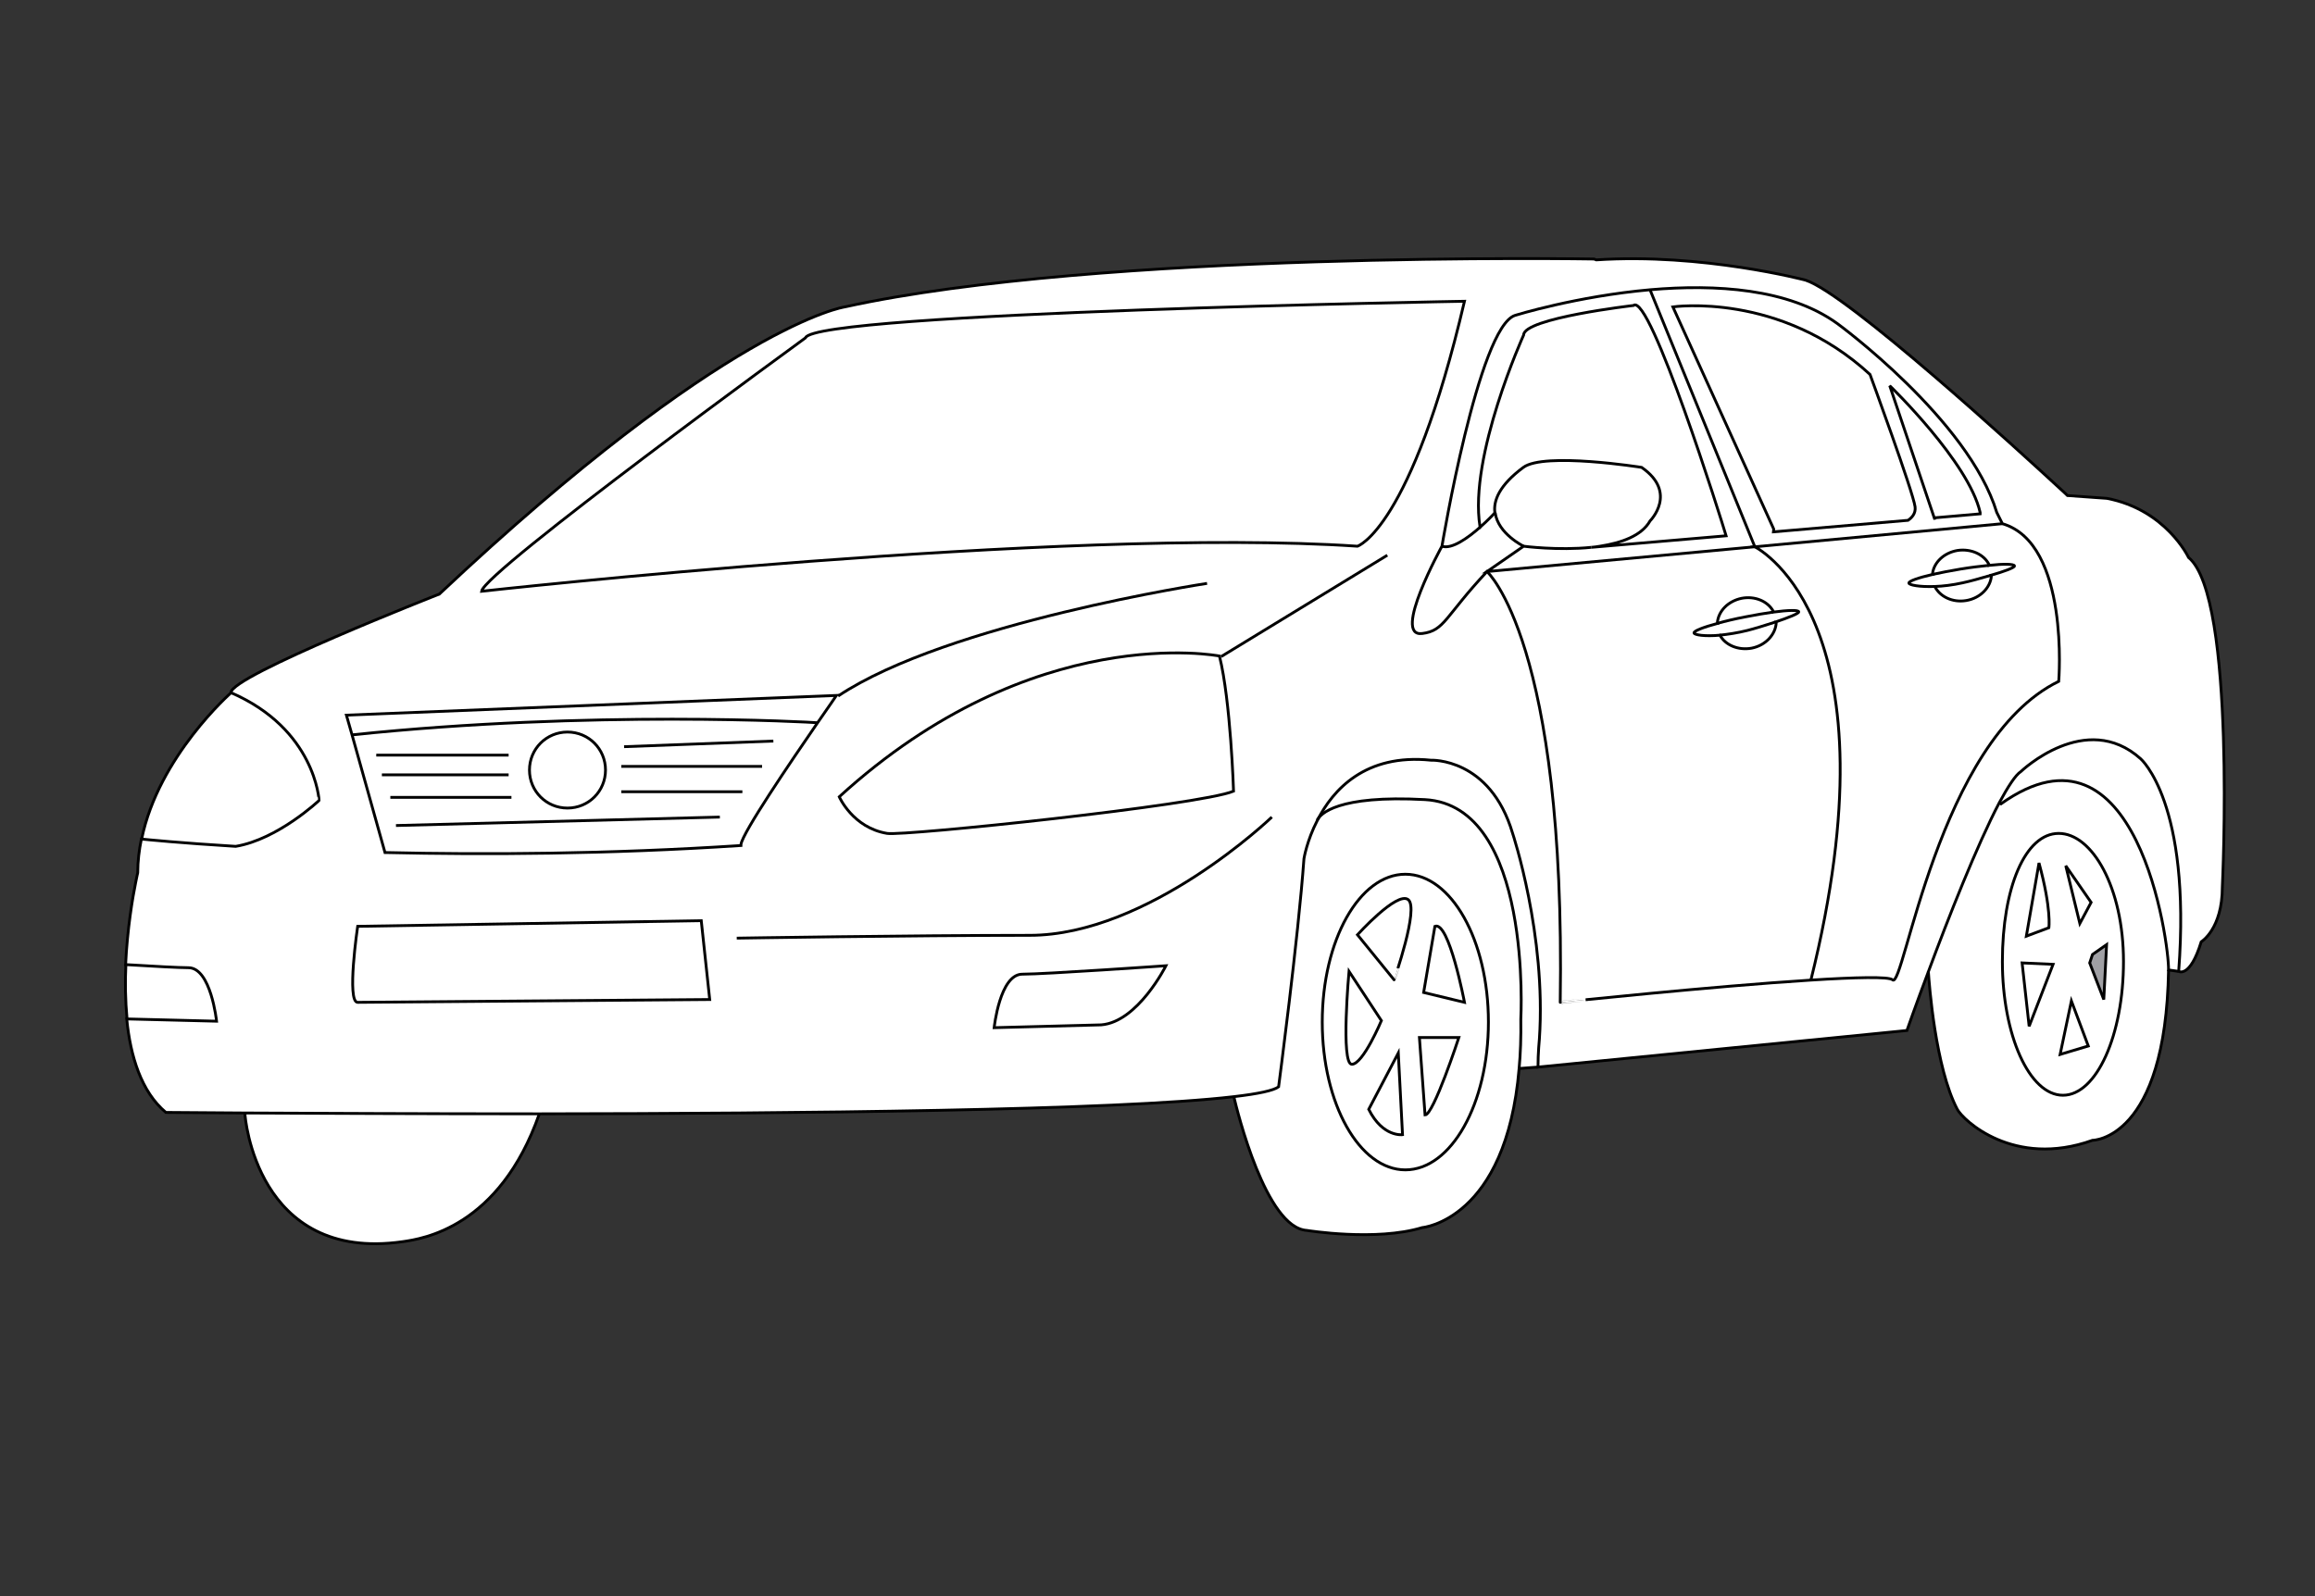 <?xml version="1.0" encoding="utf-8"?>
<!-- Generator: Adobe Illustrator 15.0.0, SVG Export Plug-In . SVG Version: 6.00 Build 0)  -->
<!DOCTYPE svg PUBLIC "-//W3C//DTD SVG 1.1//EN" "http://www.w3.org/Graphics/SVG/1.1/DTD/svg11.dtd">
<svg version="1.1" id="layer_x5F_www.ABC-color.com"
	 xmlns="http://www.w3.org/2000/svg" xmlns:xlink="http://www.w3.org/1999/xlink" x="0px" y="0px" width="822px" height="567px"
	 viewBox="0 0 822 567" enable-background="new 0 0 822 567" xml:space="preserve">
<rect x="0" y="0" width="822" height="567" fill="#333333" stroke="none"/>
<g id="layer_x5F_www.ABC-color.com_1_">
	<g>
		<path fill="#FFFFFF" d="M777,198c17,14,12,117,12,117c0,15-7.5,19.5-7.5,19.5c-4,13-8,10.5-8,10.5c4.5-60-13.5-75.5-13.5-75.5
			c-19.5-17.5-42.5,4.5-42.5,4.5c-2,1.3-4.6,5.4-7.7,11.1c-7.898,15-18.2,41.2-25.1,59.801C680.1,357.1,677,366,677,366l-131,13
			c0-5,0.5-10,0.5-10c2.5-37-9.5-73-9.5-73c-8-27-29-26-29-26c-23.3-2.4-34.8,10.5-40.3,21.3C464,298.6,463,305,463,305
			c-2,28-9,81-9,81c-1.7,1.3-7.2,2.5-15.9,3.5c-41.698,4.9-154.8,6-246.7,6.1c-42.3,0-80.2-0.199-104.5-0.3c-17.5-0.1-28-0.2-28-0.2
			C50.2,387.8,46.3,375.2,45,361.9h0.2l31.7,0.8c0,0-2-19-10-19c-3.3,0-12.5-0.5-22.3-1.101c0.6-12.699,2.5-23.899,3.6-29.301
			c0.4-2.1,0.7-3.3,0.7-3.3c0-4.101,0.5-8.101,1.3-12c1.9,0.2,13.9,1.399,33.5,2.601c15-2.5,29.6-16.301,29.6-16.301S112,259,82,246
			c0-6,74-35,74-35c102-96,144-102,144-102c91-20,266-17,266-17l0.8,0.3c37.7-2.5,74.3,7.2,74.3,7.2c15,4.9,76,60.8,90.102,73.8
			c1.898,1.7,2.898,2.7,2.898,2.7l14,1C769,181,777,198,777,198z M731,242c0,0,4-49-20-56l-2-4c-10-33-56.5-67-56.5-67
			c-17.3-12.6-43.5-14.1-66.5-12.1c-26.1,2.3-48,9.1-48,9.1c-13,4-26,82-26,82s-17.9,32.4-7,31c8-1,8-6,23-22c0,0,28,25,26,153
			c0,0,54-5.7,89-7.9c15.8-1,27.7-1.3,29-0.1C676,352,688,263,731,242z M482,194c0,0,19-6,38-87c0,0-231,4-234,13c0,0-114,83-115,90
			C171,210,378,187,482,194z M438,281c0,0-1-32-5-48c0,0-66-13-135,50c0,0,4.8,11,17,13C321,297,426,286,438,281z M391,364
			c13-1,23-21,23-21s-43,3-51,3s-10,19-10,19L391,364z M297,247l-174,7l2,7l11.7,41.8c0.1,0,0.3,0,0.4,0
			c35.1,0.8,78.6,0.601,126-2.5V299.9c0.7-4.301,17.6-29.2,27.3-43.3C294.2,250.9,297,247,297,247z M252,355l-3-28l-122,2
			c0,0-4,27,0,27S252,355,252,355z"/>
		<path fill="#FFFFFF" d="M760,269.5c0,0,18,15.5,13.5,75.5l-3.5-0.5c0.2-9.3-11-93.5-59.5-59l-0.7-0.4c3-5.8,5.7-9.8,7.7-11.1
			C717.5,274,740.5,252,760,269.5z"/>
		<path fill="#FFFFFF" d="M710.5,285.5c48.5-34.5,59.7,49.7,59.5,59c-1,60.5-27,60.5-27,60.5c-28,10-46-7.2-48-11
			c-7.8-14.8-10-44.5-10.3-49.1c7-18.5,17.3-44.801,25.1-59.801L710.5,285.5z M732.5,389c11.9,0,21.5-21.3,21.5-47.5
			S742.9,296,731,296s-20,19.3-20,45.5S720.6,389,732.5,389z"/>
		<path fill="#FFFFFF" d="M754,341.5c0,26.2-9.6,47.5-21.5,47.5S711,367.7,711,341.5s8.1-45.5,20-45.5S754,315.3,754,341.5z
			 M747,355l1-19.5l-5,3.5l-1,3L747,355z M742.5,320.5l-9-13l5,20.5L742.5,320.5z M741.5,371.5l-6-16l-4,19L741.5,371.5z
			 M720.5,364.5l8.5-22l-11-0.5L720.5,364.5z M727.5,329.5c0,0,1-6.5-3.5-23l-4.5,26L727.5,329.5z"/>
		<polygon fill="#A0A0A4" points="748,335.5 747,355 742,342 743,339 		"/>
		<polygon fill="#FFFFFF" points="733.5,307.5 742.5,320.5 738.5,328 		"/>
		<polygon fill="#FFFFFF" points="735.5,355.5 741.5,371.5 731.5,374.5 		"/>
		<path fill="#FFFFFF" d="M711,186c24,7,20,56,20,56c-43,21-55,110-59,106c-1.3-1.3-13.2-0.9-29,0.1
			c31.2-125.7-17.5-152.6-19.9-153.898L711,186z M707,204.3c4.5-1.3,8.4-2.7,8.3-3.3c-0.1-0.7-3.7-0.8-9.1-0.2v-0.4
			c-1.8-3.5-6.3-5.6-11.102-4.9c-4.8,0.8-8.398,4.2-8.898,8.2l0.1,0.3c-5.2,1.2-8.6,2.4-8.5,3.1c0.102,0.7,3.8,1.4,9.2,1.2
			c1.8,3.6,6.3,5.8,11.1,5c5-0.8,8.7-4.6,9-8.8L707,204.3z"/>
		<polygon fill="#FFFFFF" points="729,342.5 720.5,364.5 718,342 		"/>
		<path fill="#FFFFFF" d="M724,306.5c4.5,16.5,3.5,23,3.5,23l-8,3L724,306.5z"/>
		<path fill="#FFFFFF" d="M715.3,201c0.102,0.6-3.8,2-8.3,3.3c-3.7,1.1-7.7,2.2-10.1,2.7c-3.602,0.8-7,1.2-9.9,1.3
			c-5.4,0.2-9-0.5-9.2-1.2c-0.1-0.7,3.3-1.9,8.5-3.1c2.9-0.7,6.3-1.3,9.9-1.9c3.7-0.6,7.1-1,10-1.3
			C711.5,200.3,715.1,200.3,715.3,201z"/>
		<path fill="#FFFFFF" d="M671,137l16,47.5v-0.6l16.1-1.4V182C699,164.1,671.4,137.4,671,137z M709,182l2,4l-87.9,8.2
			c-0.1,0-0.1,0-0.1,0l-37-91V103c23-2,49.2-0.6,66.5,12.1C652.5,115,699,149,709,182z M677.5,184.8c1.3-0.8,2.8-2.3,2.5-4.8
			c-0.7-5.3-16-47-16-47c-32-29.5-70-24-70-24l35.8,78.9l-0.1,1L677.5,184.8L677.5,184.8z"/>
		<path fill="#FFFFFF" d="M707,204.3v0.2c-0.3,4.2-4,8-9,8.8c-4.8,0.8-9.3-1.4-11.1-5c2.898-0.1,6.3-0.5,9.898-1.3
			C699.2,206.5,703.3,205.4,707,204.3z"/>
		<path fill="#FFFFFF" d="M706.2,200.4v0.4c-2.9,0.3-6.4,0.7-10,1.3c-3.7,0.6-7.102,1.3-9.9,1.9l-0.1-0.3c0.6-4,4.1-7.5,8.898-8.2
			C699.9,194.7,704.3,196.8,706.2,200.4z"/>
		<path fill="#FFFFFF" d="M703,182v0.5l-16.1,1.4v0.6L671,137C671.4,137.4,699,164.1,703,182z"/>
		<path fill="#FFFFFF" d="M680,180c0.3,2.4-1.2,3.9-2.5,4.8l0,0l-47.8,4.1l0.1-1L594,109c0,0,38-5.5,70,24
			C664,133,679.3,174.7,680,180z"/>
		<path fill="#FFFFFF" d="M623.1,194.2c2.5,1.3,51.102,28.2,19.9,153.899c-35,2.199-89,7.899-89,7.899c2-128-26-153-26-153
			L623.1,194.2z M630.5,220.9c4.4-1.5,8.3-3,8.2-3.6c-0.102-0.7-3.8-0.6-9.102,0.1V217c-2-3.5-6.5-5.4-11.198-4.5
			c-4.802,1-8.2,4.5-8.602,8.6l0.102,0.3c-5.2,1.4-8.5,2.7-8.4,3.4c0.1,0.7,3.8,1.3,9.2,0.8c1.898,3.5,6.5,5.5,11.3,4.6
			c5-1,8.5-4.9,8.7-9.1L630.5,220.9z"/>
		<path fill="#FFFFFF" d="M638.6,217.3c0.102,0.6-3.8,2.1-8.198,3.6c-3.7,1.2-7.602,2.4-10,3c-3.602,0.9-7,1.4-9.9,1.7
			c-5.4,0.4-9.1-0.1-9.2-0.8c-0.1-0.7,3.2-2,8.4-3.4c2.8-0.8,6.2-1.6,9.898-2.3c3.602-0.7,7-1.3,9.9-1.7
			C634.9,216.6,638.5,216.6,638.6,217.3z"/>
		<path fill="#FFFFFF" d="M630.5,220.9v0.1c-0.1,4.2-3.7,8.1-8.7,9.1c-4.8,0.9-9.3-1-11.3-4.6c2.9-0.2,6.3-0.8,9.9-1.7
			C622.8,223.3,626.8,222.1,630.5,220.9z"/>
		<path fill="#FFFFFF" d="M629.5,217v0.4c-2.9,0.4-6.3,1-9.9,1.7c-3.698,0.7-7,1.5-9.898,2.3l-0.102-0.3c0.4-4,3.9-7.6,8.602-8.6
			C623,211.5,627.6,213.5,629.5,217z"/>
		<path fill="#FFFFFF" d="M623.1,194.2L528,203l13-9c0,0,12.2,1.6,24,0.4l47.9-4.1c-1.5-4.8-27.102-86.6-32.9-81.8
			c0,0-39,4.5-39,10.5c0,0-19.5,43-15.5,68l0.1,0.2c-4.3,3.8-10.1,8-13.6,6.8c0,0,13-78,26-82c0,0,21.9-6.8,48-9.1v0.2L623.1,194.2
			C623,194.1,623,194.1,623.1,194.2z"/>
		<path fill="#FFFFFF" d="M612.9,190.3l-47.9,4.1c1-0.1,2.1-0.2,3.1-0.4c7.7-1.2,14.802-3.7,17.802-9c0,0,10-10-3-19
			c0,0-34.602-5.5-42,0c-8.5,6.3-10.7,11.8-10.102,16.1c-0.5,0.5-2.6,2.7-5.2,5l-0.1-0.2c-4-25,15.5-68,15.5-68c0-6,39-10.5,39-10.5
			C585.8,103.6,611.5,185.5,612.9,190.3z"/>
		<path fill="#FFFFFF" d="M583,166c13,9,3,19,3,19c-3,5.3-10.1,7.9-17.8,9c-1,0.2-2.102,0.3-3.102,0.4c-11.898,1.2-24-0.4-24-0.4
			s-9.1-4.4-10.1-11.9c-0.6-4.4,1.6-9.9,10.1-16.1C548.4,160.5,583,166,583,166z"/>
		<path fill="#FFFFFF" d="M537,296c0,0,12,36,9.5,73c0,0-0.5,5-0.5,10l-6.6,0.5c0.5-5.3,0.698-11.1,0.6-17.5c0,0,4.3-75.9-34-78
			c-31.2-1.7-37.2,5.2-38.3,7.3l0,0c5.5-10.8,17-23.7,40.3-21.3C508,270,529,269,537,296z"/>
		<path fill="#FFFFFF" d="M541,194l-13,9c-15,16-15,21-23,22c-10.9,1.4,7-31,7-31c3.5,1.2,9.3-3.1,13.6-6.8c2.7-2.3,4.7-4.5,5.2-5
			C531.9,189.6,541,194,541,194z"/>
		<path fill="#FFFFFF" d="M506,284c38.3,2.1,34,78,34,78c0.1,6.3-0.1,12.2-0.6,17.5C534.8,433.5,505,436,505,436c-16.5,5-41,1-41,1
			c-14.5-0.9-24.7-42.4-25.9-47.5c8.602-1,14.2-2.2,15.9-3.5c0,0,7-53,9-81c0,0,1-6.4,4.7-13.7l0,0C468.8,289.2,474.8,282.3,506,284
			z M528.5,363c0-29-13.2-52.5-29.5-52.5S469.5,334,469.5,363s13.2,52.5,29.5,52.5S528.5,392,528.5,363z"/>
		<path fill="#FFFFFF" d="M499,310.5c16.3,0,29.5,23.5,29.5,52.5s-13.2,52.5-29.5,52.5S469.5,392,469.5,363S482.7,310.5,499,310.5z
			 M505.5,352.5L520,356c0,0-5.5-29-10.5-27L505.5,352.5z M518,368.5h-14l2,27.5C509,396,518,368.5,518,368.5z M495,348
			c0,0,9-25.5,5-28.5S482,332,482,332L495,348z M498,403l-1.5-29L486,394C491,404,498,403,498,403z M490.5,362.5L479,345
			c0,0-3,33,1,33S490.5,362.5,490.5,362.5z"/>
		<path fill="#FFFFFF" d="M520,356l-14.5-3.5l4-23.5C514.5,327,520,356,520,356z"/>
		<path fill="#FFFFFF" d="M504,368.5h14c0,0-9,27.5-12,27.5L504,368.5z"/>
		<path fill="#FFFFFF" d="M500,319.5c4,3-5,28.5-5,28.5l-13-16C482,332,496,316.5,500,319.5z"/>
		<path fill="#FFFFFF" d="M496.5,374l1.5,29c0,0-7,1-12-9L496.5,374z"/>
		<path fill="#FFFFFF" d="M520,107c-19,81-38,87-38,87c-104-7-311,16-311,16c1-7,115-90,115-90C289,111,520,107,520,107z"/>
		<path fill="#FFFFFF" d="M479,345l11.5,17.5c0,0-6.5,15.5-10.5,15.5S479,345,479,345z"/>
		<path fill="#FFFFFF" d="M433,233c4,16,5,48,5,48c-12,5-117,16-123,15c-12.2-2-17-13-17-13C367,220,433,233,433,233z"/>
		<path fill="#FFFFFF" d="M414,343c0,0-10,20-23,21l-38,1c0,0,2-19,10-19S414,343,414,343z"/>
		<path fill="#FFFFFF" d="M123,254l174-7c0,0-2.8,3.9-6.7,9.7c-2-0.1-80.4-4.5-165.3,4.3l0,0L123,254z"/>
		<path fill="#FFFFFF" d="M290.3,256.7c-9.7,14.1-26.6,39.1-27.3,43.3v0.4c-47.4,3-90.8,3.3-126,2.5c-0.1,0-0.3,0-0.4,0L125,261l0,0
			C209.9,252.1,288.2,256.5,290.3,256.7z M215,273.5c0-7.5-6-13.5-13.5-13.5s-13.5,6-13.5,13.5s6,13.5,13.5,13.5S215,281,215,273.5z
			"/>
		<path fill="#FFFFFF" d="M249,327l3,28c0,0-121,1-125,1s0-27,0-27L249,327z"/>
		<path fill="#FFFFFF" d="M201.5,260c7.5,0,13.5,6,13.5,13.5s-6,13.5-13.5,13.5s-13.5-6-13.5-13.5S194,260,201.5,260z"/>
		<path fill="#FFFFFF" d="M87,395.2c24.3,0.2,62.1,0.399,104.5,0.3C177.3,436.1,149.9,440,143,441c-52.2,7.5-56-45-56-45V395.2z"/>
		<path fill="#FFFFFF" d="M82,246c30,13,31.3,38.3,31.3,38.3s-14.6,13.8-29.6,16.3C64.1,299.4,52.1,298.2,50.2,298
			C56.3,268.6,82,246,82,246z"/>
		<path fill="#FFFFFF" d="M77,362.7l-31.7-0.8h-0.2c-0.6-6.4-0.7-13-0.4-19.301c9.7,0.601,19,1.101,22.3,1.101
			C75,343.7,77,362.7,77,362.7z"/>
	</g>
	<g>
		<path fill="none" stroke="#000000" d="M541,194c0,0-9.1-4.4-10.1-11.9"/>
		<path fill="none" stroke="#000000" d="M191.5,395.6C177.3,436.1,149.9,440,143,441c-52.2,7.5-56-45-56-45v-0.8"/>
		<path fill="none" stroke="#000000" d="M45.1,361.8c-0.6-6.399-0.7-13-0.4-19.3"/>
		<path fill="none" stroke="#000000" d="M50.3,298c6-29.4,31.8-52,31.8-52"/>
		<path fill="none" stroke="#000000" d="M125,261L125,261c84.9-8.9,163.3-4.5,165.3-4.3"/>
		<path fill="none" stroke="#000000" d="M215,273.5c0,7.5-6,13.5-13.5,13.5s-13.5-6-13.5-13.5s6-13.5,13.5-13.5S215,266,215,273.5z"
			/>
		<path fill="none" stroke="#000000" d="M505.5,352.5L520,356c0,0-5.5-29-10.5-27L505.5,352.5z"/>
		<path fill="none" stroke="#000000" d="M504,368.5l2,27.5c3,0,12-27.5,12-27.5H504z"/>
		<path fill="none" stroke="#000000" d="M500,319.5c-4-3-18,12.5-18,12.5l13,16C495,348,504,322.5,500,319.5z"/>
		<path fill="none" stroke="#000000" d="M496.5,374L486,394c5,10,12,9,12,9L496.5,374z"/>
		<path fill="none" stroke="#000000" d="M479,345c0,0-3,33,1,33s10.5-15.5,10.5-15.5L479,345z"/>
		<line fill="none" stroke="#000000" x1="546" y1="379" x2="539.4" y2="379.5"/>
		<path fill="none" stroke="#000000" d="M467.7,291.3L467.7,291.3c1.1-2.2,7.1-9,38.3-7.3c38.3,2.1,34,78,34,78
			c0.1,6.3-0.1,12.2-0.6,17.5C534.8,433.5,505,436,505,436c-16.5,5-41,1-41,1c-14.5-0.9-24.7-42.4-25.9-47.5"/>
		<path fill="none" stroke="#000000" d="M499,310.5c-16.3,0-29.5,23.5-29.5,52.5s13.2,52.5,29.5,52.5s29.5-23.5,29.5-52.5
			S515.3,310.5,499,310.5z"/>
		<polygon fill="none" stroke="#000000" points="748,335.5 743,339 742,342 747,355 		"/>
		<polygon fill="none" stroke="#000000" points="741.5,371.5 735.5,355.5 731.5,374.5 		"/>
		<polygon fill="none" stroke="#000000" points="729,342.5 718,342 720.5,364.5 		"/>
		<polygon fill="none" stroke="#000000" points="742.5,320.5 738.5,328 733.5,307.5 		"/>
		<path fill="none" stroke="#000000" d="M724,306.5c4.5,16.5,3.5,23,3.5,23l-8,3L724,306.5z"/>
		<path fill="none" stroke="#000000" d="M770,344.5c-1,60.5-27,60.5-27,60.5c-28,10-46-7.2-48-11c-7.8-14.8-10-44.5-10.3-49.1"/>
		<path fill="none" stroke="#000000" d="M732.5,389c11.9,0,21.5-21.3,21.5-47.5S742.9,296,731,296s-20,19.3-20,45.5
			S720.6,389,732.5,389z"/>
		<path fill="none" stroke="#000000" d="M773.5,345l-3.5-0.5c0.2-9.3-11-93.5-59.5-59l-0.7-0.4"/>
		<path fill="none" stroke="#000000" d="M707,204.3c-3.7,1.1-7.7,2.2-10.1,2.7c-3.602,0.8-7,1.2-9.9,1.3"/>
		<path fill="none" stroke="#000000" d="M706.2,200.8c-2.9,0.3-6.4,0.7-10,1.3c-3.7,0.6-7.102,1.3-9.9,1.9"/>
		<path fill="none" stroke="#000000" d="M630.5,220.9c-3.7,1.2-7.6,2.4-10,3c-3.6,0.9-7,1.4-9.9,1.7"/>
		<path fill="none" stroke="#000000" d="M629.6,217.4c-2.898,0.4-6.3,1-9.898,1.7c-3.7,0.7-7,1.5-9.9,2.3"/>
		<path fill="none" stroke="#000000" d="M630.5,220.9c4.4-1.5,8.3-3,8.2-3.6c-0.102-0.7-3.8-0.6-9.102,0.1V217
			c-2-3.5-6.5-5.4-11.198-4.5c-4.802,1-8.2,4.5-8.602,8.6l0.102,0.3c-5.2,1.4-8.5,2.7-8.4,3.4c0.1,0.7,3.8,1.3,9.2,0.8
			c1.898,3.5,6.5,5.5,11.3,4.6c5-1,8.5-4.9,8.7-9.1L630.5,220.9z"/>
		<path fill="none" stroke="#000000" d="M623.1,194.2L528,203l13-9c0,0,12.2,1.6,24,0.4"/>
		<path fill="none" stroke="#000000" d="M525.6,187.2c-4.3,3.8-10.1,8-13.6,6.8"/>
		<path fill="none" stroke="#000000" d="M623.1,194.2C623,194.1,623,194.1,623.1,194.2l-37.1-91V103"/>
		<path fill="none" stroke="#000000" d="M671,137L671,137"/>
		<path fill="none" stroke="#000000" d="M671,137l16,47.5v-0.6l16.1-1.4V182C699,164.1,671.4,137.4,671,137z"/>
		<path fill="none" stroke="#000000" d="M643,348.1c31.2-125.7-17.5-152.6-19.9-153.898L711,186"/>
		<path fill="none" stroke="#000000" d="M707,204.3c4.5-1.3,8.4-2.7,8.3-3.3c-0.1-0.7-3.7-0.8-9.1-0.2v-0.4
			c-1.8-3.5-6.3-5.6-11.102-4.9c-4.8,0.8-8.398,4.2-8.898,8.2l0.1,0.3c-5.2,1.2-8.6,2.4-8.5,3.1c0.102,0.7,3.8,1.4,9.2,1.2
			c1.8,3.6,6.3,5.8,11.1,5c5-0.8,8.7-4.6,9-8.8L707,204.3z"/>
		<path fill="none" stroke="#000000" d="M680,180c0.3,2.4-1.2,3.9-2.5,4.8l0,0l-47.8,4.1l0.1-1L594,109c0,0,38-5.5,70,24
			C664,133,679.3,174.7,680,180z"/>
		<path fill="none" stroke="#000000" d="M525.6,187.2l-0.1-0.2c-4-25,15.5-68,15.5-68c0-6,39-10.5,39-10.5
			c5.8-4.9,31.5,77,32.9,81.8l-47.9,4.1c1-0.1,2.1-0.2,3.1-0.4c7.7-1.2,14.802-3.7,17.802-9c0,0,10-10-3-19c0,0-34.602-5.5-42,0
			c-8.5,6.3-10.7,11.8-10.102,16.1C530.3,182.7,528.3,184.8,525.6,187.2z"/>
		<path fill="none" stroke="#000000" d="M643,348.1c15.8-1,27.7-1.3,29-0.1c4,4,16-85,59-106c0,0,4-49-20-56l-2-4
			c-10-33-56.5-67-56.5-67c-17.3-12.6-43.5-14.1-66.5-12.1c-26.1,2.3-48,9.1-48,9.1c-13,4-26,82-26,82s-17.9,32.4-7,31
			c8-1,8-6,23-22c0,0,28,25,26,153C554,356,608,350.3,643,348.1z"/>
		<path fill="none" stroke="#000000" d="M438.1,389.5c-41.698,4.9-154.8,6-246.7,6.1c-42.3,0-80.2-0.199-104.5-0.3
			c-17.5-0.1-28-0.2-28-0.2C50.2,387.8,46.3,375.2,45,361.9h0.2l31.7,0.8c0,0-2-19-10-19c-3.3,0-12.5-0.5-22.3-1.101
			c0.6-12.699,2.5-23.899,3.6-29.301c0.4-2.1,0.7-3.3,0.7-3.3c0-4.101,0.5-8.101,1.3-12c1.9,0.2,13.9,1.399,33.5,2.601
			c15-2.5,29.6-16.301,29.6-16.301S112,259,82,246c0-6,74-35,74-35c102-96,144-102,144-102c91-20,266-17,266-17l0.8,0.3
			c37.7-2.5,74.3,7.2,74.3,7.2c15,4.9,76,60.8,90.102,73.8c1.898,1.7,2.898,2.7,2.898,2.7l14,1c21,4,29,21,29,21
			c17,14,12,117,12,117c0,15-7.5,19.5-7.5,19.5c-4,13-8,10.5-8,10.5c4.5-60-13.5-75.5-13.5-75.5c-19.5-17.5-42.5,4.5-42.5,4.5
			c-2,1.3-4.6,5.4-7.698,11.1c-7.9,15-18.2,41.2-25.102,59.801c-4.6,12.199-7.7,21.101-7.7,21.101l-131,13c0-5,0.5-10,0.5-10
			c2.5-37-9.5-73-9.5-73c-8-27-29-26-29-26c-23.3-2.4-34.8,10.5-40.3,21.3C464,298.6,463,305,463,305c-2,28-9,81-9,81
			C452.3,387.3,446.8,388.5,438.1,389.5z"/>
		<path fill="none" stroke="#000000" d="M433,233c0,0-66-13-135,50c0,0,4.8,11,17,13c6,1,111-10,123-15C438,281,437,249,433,233z"/>
		<path fill="none" stroke="#000000" d="M290.3,256.7c4-5.7,6.7-9.7,6.7-9.7l-174,7l2,7l11.7,41.8c0.1,0,0.3,0,0.4,0
			c35.1,0.8,78.6,0.601,126-2.5V299.9C263.7,295.7,280.6,270.8,290.3,256.7z"/>
		<path fill="none" stroke="#000000" d="M414,343c0,0-43,3-51,3s-10,19-10,19l38-1C404,363,414,343,414,343z"/>
		<path fill="none" stroke="#000000" d="M249,327l-122,2c0,0-4,27,0,27s125-1,125-1L249,327z"/>
		<path fill="none" stroke="#000000" d="M482,194c-104-7-311,16-311,16c1-7,115-90,115-90c3-9,234-13,234-13
			C501,188,482,194,482,194z"/>
	</g>
</g>
<line fill="none" stroke="#000000" x1="492.6" y1="197.2" x2="433.6" y2="233.2"/>
<line fill="none" stroke="#000000" x1="133.6" y1="268.2" x2="180.6" y2="268.2"/>
<line fill="none" stroke="#000000" x1="135.6" y1="275.2" x2="180.6" y2="275.2"/>
<line fill="none" stroke="#000000" x1="138.6" y1="283.2" x2="181.6" y2="283.2"/>
<line fill="none" stroke="#000000" x1="140.6" y1="293.2" x2="255.6" y2="290.2"/>
<line fill="none" stroke="#000000" x1="220.6" y1="281.2" x2="263.6" y2="281.2"/>
<line id="ABC-color.com" fill="none" stroke="#000000" x1="220.6" y1="272.2" x2="270.6" y2="272.2"/>
<line fill="none" stroke="#000000" x1="221.6" y1="265.2" x2="274.6" y2="263.2"/>
<path fill="none" stroke="#000000" d="M428.6,207.2c0,0-92,14-131,40"/>
<path id="www.ABC-color.com" fill="none" stroke="#000000" d="M451.6,290.2c0,0-43.698,42-86,42c-43,0-104,1-104,1"/>
</svg>
